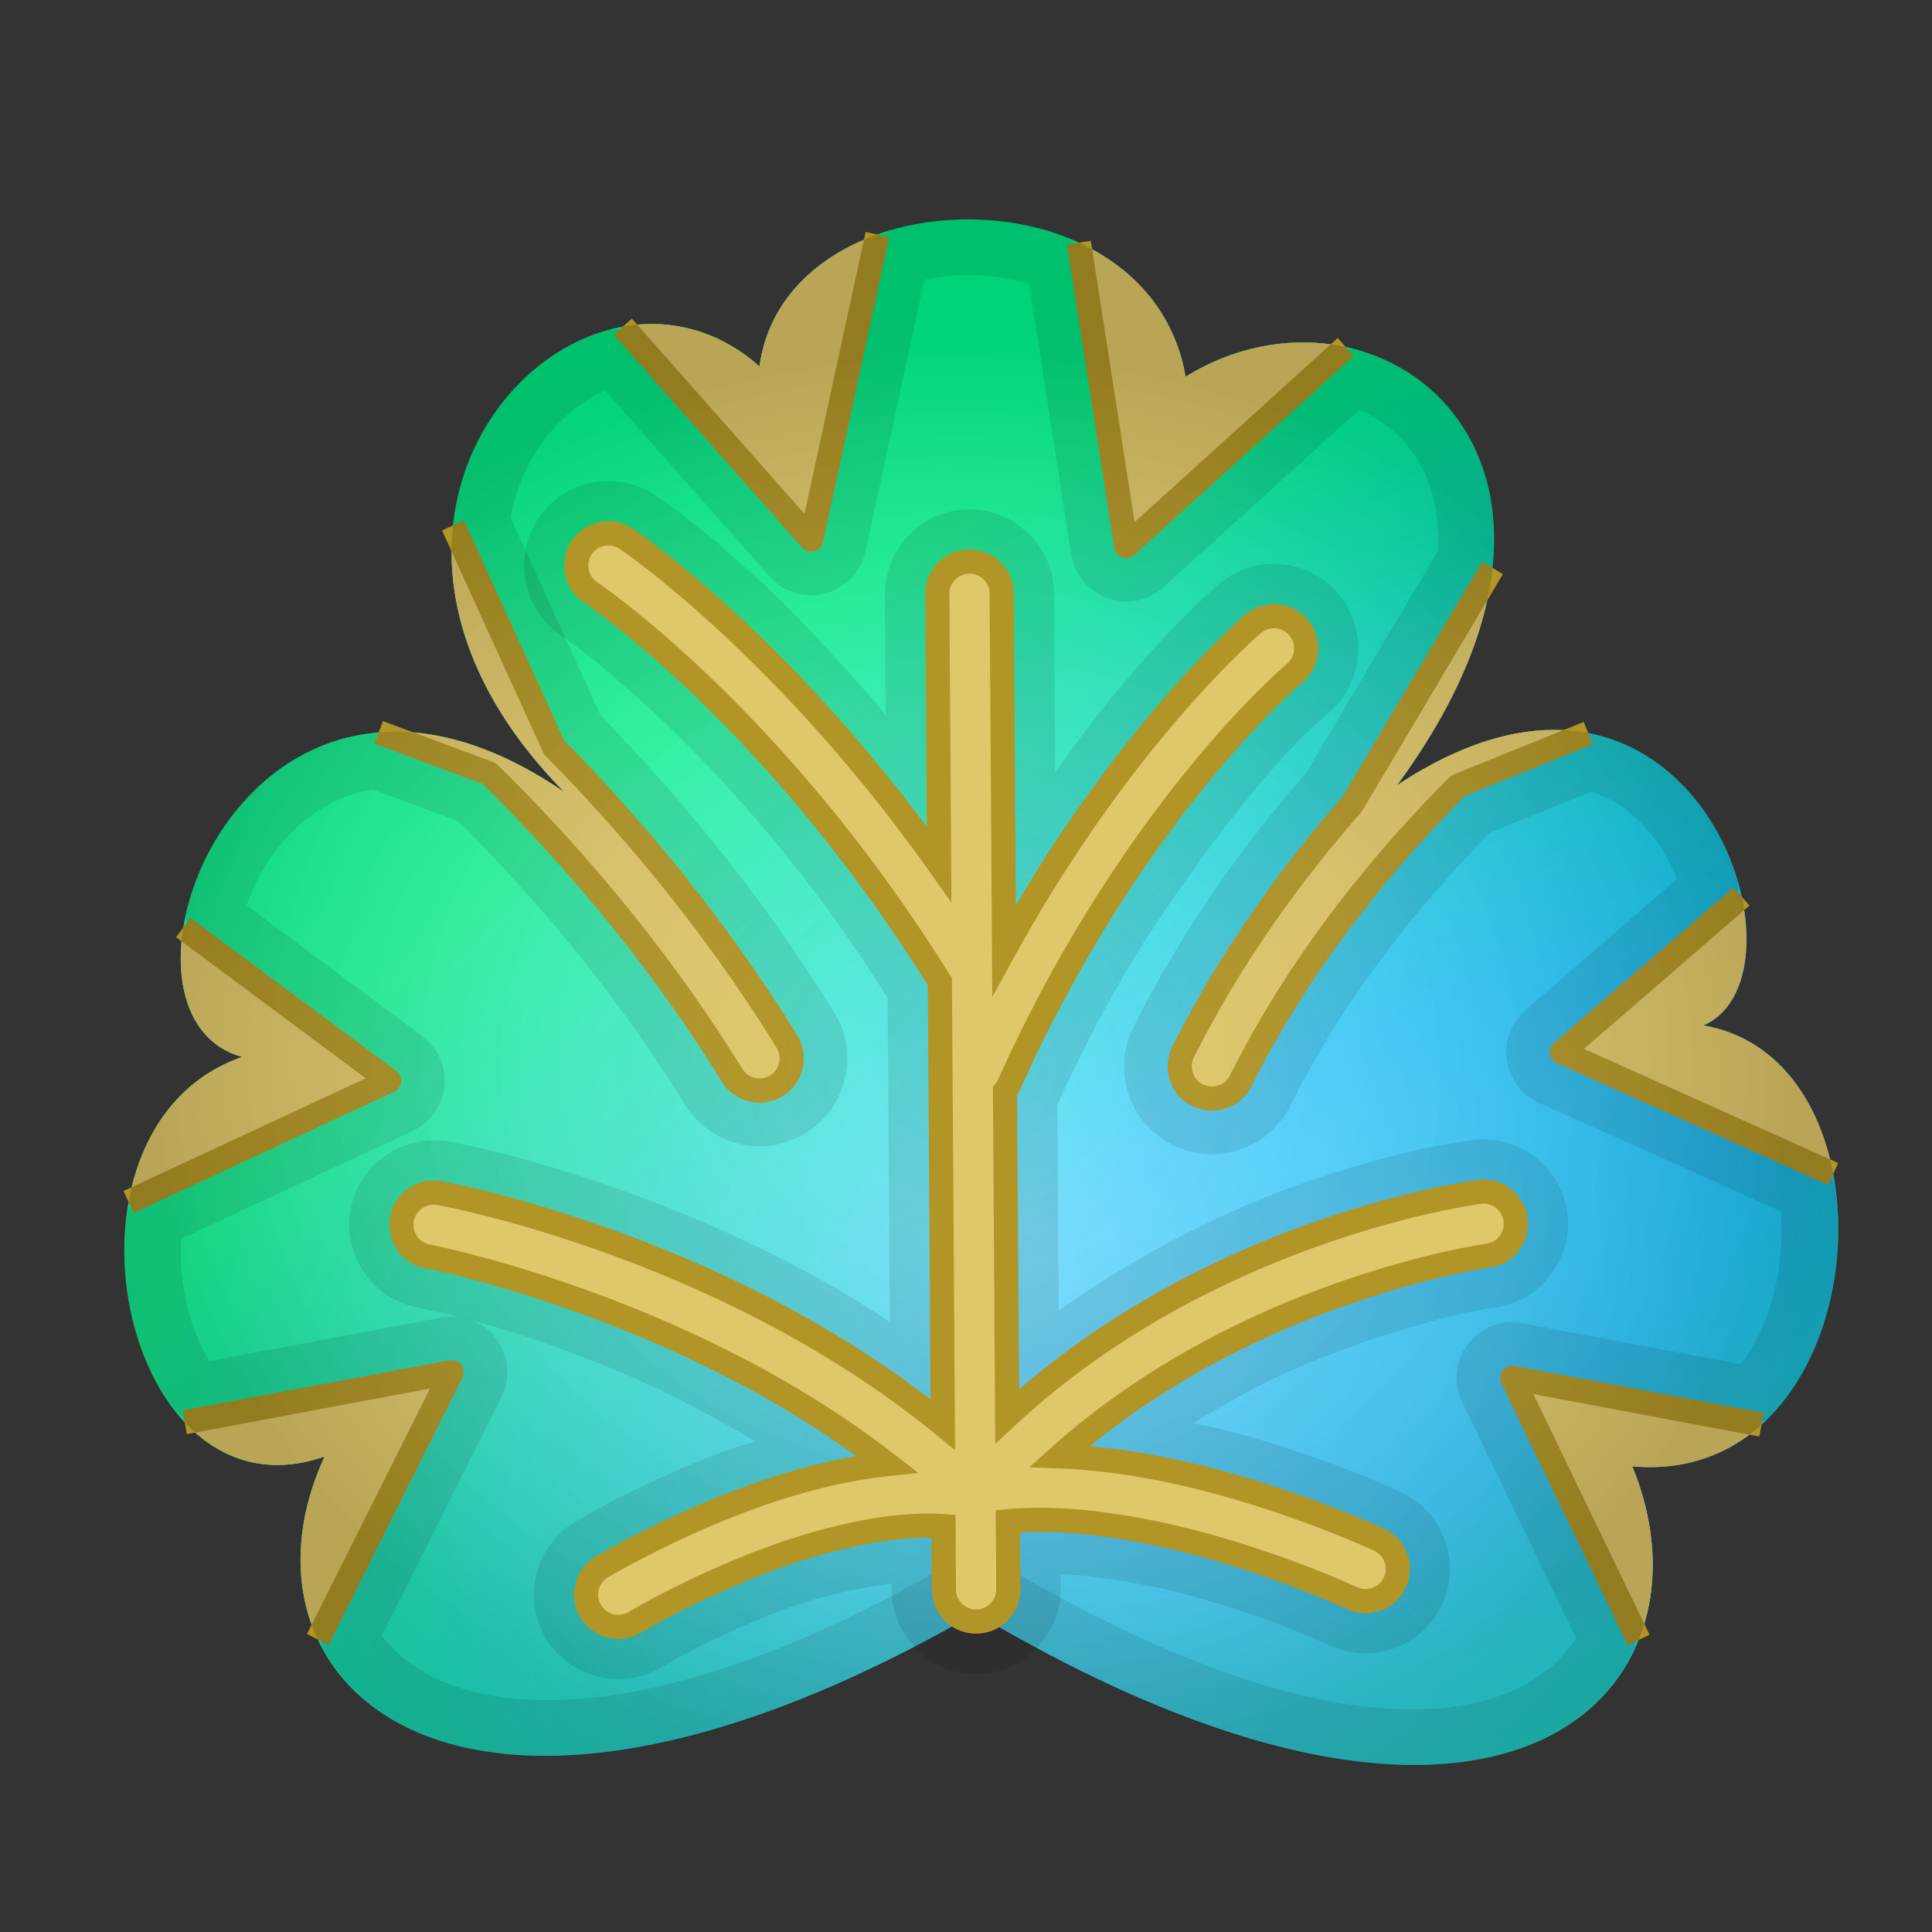 <?xml version="1.0" encoding="UTF-8" standalone="no"?>
<!-- Created with Inkscape (http://www.inkscape.org/) -->

<svg
   width="240mm"
   height="240mm"
   viewBox="0 0 240 240"
   version="1.1"
   id="svg5"
   inkscape:version="1.2.1 (9c6d41e410, 2022-07-14)"
   sodipodi:docname="leaf.svg"
   xmlns:inkscape="http://www.inkscape.org/namespaces/inkscape"
   xmlns:sodipodi="http://sodipodi.sourceforge.net/DTD/sodipodi-0.dtd"
   xmlns:xlink="http://www.w3.org/1999/xlink"
   xmlns="http://www.w3.org/2000/svg"
   xmlns:svg="http://www.w3.org/2000/svg">
  <rect x="0" y="0" width="240" height="240" fill="#333333" stroke="none"/>
  <sodipodi:namedview
     id="namedview7"
     pagecolor="#181818"
     bordercolor="#666666"
     borderopacity="1.0"
     inkscape:showpageshadow="2"
     inkscape:pageopacity="0"
     inkscape:pagecheckerboard="0"
     inkscape:deskcolor="#353535"
     inkscape:document-units="mm"
     showgrid="false"
     inkscape:zoom="0.093205495"
     inkscape:cx="520.35559"
     inkscape:cy="-134.11226"
     inkscape:window-width="958"
     inkscape:window-height="1008"
     inkscape:window-x="953"
     inkscape:window-y="0"
     inkscape:window-maximized="0"
     inkscape:current-layer="layer1"
     showguides="true" />
  <defs
     id="defs2">
    <linearGradient
       inkscape:collect="always"
       id="linearGradient13230">
      <stop
         style="stop-color:#00beff;stop-opacity:1;"
         offset="0.258"
         id="stop13226" />
      <stop
         style="stop-color:#00ff91;stop-opacity:1;"
         offset="0.994"
         id="stop13228" />
    </linearGradient>
    <linearGradient
       id="linearGradient11722">
      <stop
         style="stop-color:#3c3c3c;stop-opacity:0.315;"
         offset="0"
         id="stop12450" />
      <stop
         style="stop-color:#ffffff;stop-opacity:0;"
         offset="1"
         id="stop12452" />
    </linearGradient>
    <linearGradient
       id="linearGradient11722-1">
      <stop
         style="stop-color:#ffffff;stop-opacity:0.472;"
         offset="0"
         id="stop11718" />
      <stop
         style="stop-color:#ffffff;stop-opacity:0;"
         offset="1"
         id="stop11720" />
    </linearGradient>
    <inkscape:path-effect
       effect="offset"
       id="path-effect8732"
       is_visible="true"
       lpeversion="1.2"
       linejoin_type="round"
       unit="mm"
       offset="-3.4"
       miter_limit="4"
       attempt_force_join="false"
       update_on_knot_move="true" />
    <inkscape:path-effect
       effect="offset"
       id="path-effect7904"
       is_visible="true"
       lpeversion="1.2"
       linejoin_type="round"
       unit="mm"
       offset="6.5"
       miter_limit="4"
       attempt_force_join="false"
       update_on_knot_move="true" />
    <inkscape:path-effect
       effect="offset"
       id="path-effect7900"
       is_visible="true"
       lpeversion="1.2"
       linejoin_type="round"
       unit="mm"
       offset="6.5"
       miter_limit="4"
       attempt_force_join="false"
       update_on_knot_move="true" />
    <inkscape:path-effect
       effect="offset"
       id="path-effect7896"
       is_visible="true"
       lpeversion="1.2"
       linejoin_type="round"
       unit="mm"
       offset="6.5"
       miter_limit="4"
       attempt_force_join="false"
       update_on_knot_move="true" />
    <inkscape:path-effect
       effect="offset"
       id="path-effect7166"
       is_visible="true"
       lpeversion="1.2"
       linejoin_type="round"
       unit="mm"
       offset="6"
       miter_limit="4"
       attempt_force_join="false"
       update_on_knot_move="true" />
    <inkscape:path-effect
       effect="offset"
       id="path-effect7162"
       is_visible="true"
       lpeversion="1.2"
       linejoin_type="round"
       unit="mm"
       offset="6"
       miter_limit="4"
       attempt_force_join="false"
       update_on_knot_move="true" />
    <inkscape:path-effect
       effect="offset"
       id="path-effect7154"
       is_visible="true"
       lpeversion="1.2"
       linejoin_type="round"
       unit="mm"
       offset="2.5"
       miter_limit="4"
       attempt_force_join="false"
       update_on_knot_move="true" />
    <linearGradient
       inkscape:collect="always"
       id="linearGradient6992">
      <stop
         style="stop-color:#ffffff;stop-opacity:0;"
         offset="0"
         id="stop6988" />
      <stop
         style="stop-color:#000000;stop-opacity:0.168;"
         offset="1"
         id="stop6990" />
    </linearGradient>
    <inkscape:path-effect
       effect="offset"
       id="path-effect6984"
       is_visible="true"
       lpeversion="1.2"
       linejoin_type="round"
       unit="mm"
       offset="-4"
       miter_limit="4"
       attempt_force_join="false"
       update_on_knot_move="true" />
    <radialGradient
       inkscape:collect="always"
       xlink:href="#linearGradient6992"
       id="radialGradient6994"
       cx="120.188"
       cy="135.379"
       fx="120.188"
       fy="135.379"
       r="106.457"
       gradientTransform="matrix(0.959,0.049,-0.042,0.835,10.992,13.555)"
       gradientUnits="userSpaceOnUse" />
    <radialGradient
       inkscape:collect="always"
       xlink:href="#linearGradient11722-1"
       id="radialGradient10990"
       gradientUnits="userSpaceOnUse"
       gradientTransform="matrix(0.275,-1.048,1.207,0.317,-112.944,217.134)"
       cx="110.775"
       cy="171.837"
       fx="110.775"
       fy="171.837"
       r="106.457" />
    <radialGradient
       inkscape:collect="always"
       xlink:href="#linearGradient13230"
       id="radialGradient13232"
       cx="161.889"
       cy="181.202"
       fx="161.889"
       fy="181.202"
       r="106.457"
       gradientTransform="matrix(1.482,-0.925,0.529,0.848,-165.727,154.405)"
       gradientUnits="userSpaceOnUse" />
  </defs>
  <g
     inkscape:label="Layer 1"
     inkscape:groupmode="layer"
     id="layer1">
    <path
       style="fill:url(#radialGradient13232);fill-opacity:1;stroke:none;stroke-width:0.405px;stroke-linecap:butt;stroke-linejoin:miter;stroke-opacity:1"
       d="m 94.342,45.509 c 3.315,-24.053 48.381,-25.071 52.938,1.29 23.699,-14.629 56.282,9.902 26.249,50.763 36.843,-24.454 52.605,23.531 38.064,29.82 25.59,4.409 21.289,57.49 -8.828,54.767 11.444,27.789 -15.697,57.36 -81.591,18.262 C 56.603,237.61 27.413,208.918 40.33,180.925 14.996,189.819 4.738,140.093 30.085,131.298 10.439,125.937 30.461,71.267 70.124,98.412 35.834,63.662 72.483,26.21 94.342,45.509 Z"
       id="path119"
       sodipodi:nodetypes="cccccccccc" />
    <path
       style="fill:url(#radialGradient10990);fill-opacity:1;stroke:none;stroke-width:0.405;stroke-linecap:butt;stroke-linejoin:miter;stroke-opacity:1;stroke-dasharray:none"
       d="m 94.342,45.509 c 3.315,-24.053 48.381,-25.071 52.938,1.29 23.699,-14.629 56.282,9.902 26.249,50.763 36.843,-24.454 52.605,23.531 38.064,29.82 25.59,4.409 21.289,57.49 -8.828,54.767 11.444,27.789 -15.697,57.36 -81.591,18.262 C 56.603,237.61 27.413,208.918 40.33,180.925 14.996,189.819 4.738,140.093 30.085,131.298 10.439,125.937 30.461,71.267 70.124,98.412 35.834,63.662 72.483,26.21 94.342,45.509 Z"
       id="path10988"
       sodipodi:nodetypes="cccccccccc" />
    <path
       id="path7906"
       style="fill:none;fill-opacity:1;stroke:#000000;stroke-width:7;stroke-linecap:round;stroke-linejoin:round;stroke-dasharray:none;stroke-opacity:0.1"
       d="m 120.336,30.648 c 3.708,0.01 7.326,0.785 10.646,2.059 l 5.551,35.652 c 0.416,2.674 3.638,3.813 5.643,1.996 l 25.859,-23.441 c 8.508,2.545 15.079,10.371 14.002,22.652 l -16.869,28.387 c -7.41,8.473 -15.114,18.962 -21.242,31.219 -1.834,3.67 -0.36,8.091 3.309,9.926 3.67,1.836 8.093,0.365 9.93,-3.307 7.325,-14.65 17.318,-26.642 25.906,-35.307 l 14.424,-5.828 c 7.807,1.9 12.839,8.658 14.904,15.627 l -20.609,17.846 c -1.879,1.627 -1.433,4.654 0.834,5.672 L 224.5,148.117 c 1.228,9.069 -1.192,19.142 -6.879,25.174 l -29.158,-5.477 c -2.742,-0.515 -4.903,2.308 -3.689,4.82 l 14.949,30.953 c -6.618,13.587 -30.919,21.131 -76.814,-6.102 -1.056,-0.626 -2.368,-0.634 -3.432,-0.021 -43.791,25.228 -68.725,18.771 -76.084,5.965 L 59.156,171.969 c 1.261,-2.515 -0.903,-5.385 -3.668,-4.865 l -31.041,5.834 c -4.198,-5.38 -6.214,-13.495 -5.23,-21.387 l 30.562,-14.223 c 2.335,-1.086 2.662,-4.273 0.596,-5.811 L 26.586,113.828 c 2.136,-8.833 9.26,-18.119 20.15,-19.334 l 12.125,4.512 c 8.747,8.629 19.715,20.967 29.18,36.348 2.151,3.494 6.683,4.575 10.178,2.426 3.496,-2.151 4.578,-6.686 2.426,-10.182 C 91.308,112.425 80.644,100.032 71.703,90.932 L 59.807,64.814 C 61.236,54.368 68.321,46.691 76.23,44.422 l 21.996,24.869 c 1.845,2.086 5.278,1.19 5.869,-1.531 l 7.777,-35.861 c 2.697,-0.769 5.538,-1.258 8.463,-1.25 z"
       sodipodi:nodetypes="scccccccccscccccccccccccccccccccccccs"
       inkscape:original-d="m 120.34563,27.248466 c -3.91534,-0.01088 -7.80742,0.63348 -11.35383,1.893941 L 100.77421,67.039319 77.377706,40.58512 C 66.993193,42.464246 57.655184,52.279587 56.275118,65.263717 v 5.16e-4 l 12.564091,27.58488 c 8.897798,9.007497 19.586614,21.380927 28.90883,36.529557 1.158456,1.88172 0.571639,4.3463 -1.310515,5.50405 -1.881283,1.15705 -4.34431,0.57039 -5.501989,-1.31051 C 81.125379,117.63068 69.717263,104.86474 60.761666,96.084574 l -5.17e-4,-5.16e-4 -13.688053,-5.09323 C 33.250646,92.114082 24.498445,104.42591 22.771737,115.22914 l 25.574666,19.01745 -32.364433,15.06006 c -1.760899,9.80103 0.971445,20.95804 6.959265,27.37352 l 33.17627,-6.23424 -16.640328,33.21037 c 7.65112,16.30992 35.690111,23.25903 81.696303,-3.24528 48.04618,28.50857 75.48326,20.50584 82.38826,3.30833 l -15.72618,-32.56391 30.98468,5.82084 c 7.89805,-7.11614 10.97331,-20.1658 8.90901,-31.13557 l -33.71422,-15.14223 22.33042,-19.33577 c -1.93316,-8.83656 -8.50059,-18.268871 -19.05362,-20.29075 l -16.1835,6.538619 c -8.85115,8.863281 -19.32747,21.342811 -26.98544,36.658741 -0.98846,1.97572 -3.39142,2.77601 -5.36711,1.78749 -1.9754,-0.98788 -2.77629,-3.38985 -1.78904,-5.36556 6.03196,-12.06394 13.64876,-22.4172 20.98373,-30.770217 L 185.40005,70.561068 C 187.03374,55.50361 178.32669,45.509075 167.17378,43.105379 l -27.28103,24.729757 -5.86734,-37.686589 c -4.18797,-1.927885 -8.94427,-2.886923 -13.67978,-2.900081 z"
       inkscape:path-effect="#path-effect8732" />
    <path
       style="color:#000000;fill:#000000;fill-opacity:0.1;stroke-linecap:round;-inkscape-stroke:none"
       d="m 75.594,59.758 c -0.688,-7.63e-4 -1.372,0.066 -2.047,0.199 -2.733,0.539 -5.139,2.147 -6.688,4.457 h -0.002 c -3.197,4.772 -1.895,11.366 2.879,14.566 l 0.002,0.002 c 2.64,1.765 5.632,4.276 8.658,6.957 5.449,4.828 12.919,12.208 20.834,22.291 3.634,4.63 7.363,9.906 11.039,15.705 l 0.266,40.285 c -2.421,-1.62 -4.86,-3.156 -7.318,-4.555 C 91.15,152.802 79.36,148.368 70.568,145.633 66.836,144.472 61.209,142.791 55.754,141.818 h -0.008 c -5.65,-1.028 -11.176,2.79 -12.209,8.441 -1.03,5.632 2.764,11.129 8.381,12.193 l -0.002,0.012 c 11.067,2.134 21.614,6.534 24.797,7.844 5.446,2.241 11.308,5.298 17.164,8.736 -1.787,0.551 -3.582,1.101 -5.25,1.754 0.366,-0.143 -0.627,0.239 -1.627,0.646 -1.001,0.408 -2.398,0.993 -4.037,1.725 -3.279,1.462 -7.523,3.501 -11.557,5.918 -4.93,2.951 -6.565,9.468 -3.615,14.398 2.95,4.931 9.466,6.573 14.398,3.623 l 0.002,-0.002 c 6.399,-3.825 14.047,-6.736 14.047,-6.736 l 0.023,-0.008 0.023,-0.01 c 4.714,-1.846 9.821,-3.049 14.465,-3.654 l 0.006,0.807 c 0.037,5.747 4.818,10.471 10.566,10.434 5.75,-0.036 10.473,-4.823 10.434,-10.572 l -0.012,-1.838 c 5.917,0.307 12.512,1.583 18.277,3.293 0.934,0.277 8.583,2.51 15.166,5.59 5.205,2.436 11.525,0.147 13.961,-5.059 2.437,-5.204 0.15,-11.523 -5.055,-13.961 h -0.002 c -8.214,-3.846 -17.394,-6.493 -18.102,-6.703 -2.447,-0.726 -5.074,-1.341 -7.762,-1.895 4.967,-3.107 9.955,-5.669 14.619,-7.611 1.279,-0.533 13.995,-5.519 22.873,-6.756 l -0.002,-0.01 c 5.672,-0.776 9.739,-6.085 8.99,-11.768 -0.753,-5.696 -6.084,-9.783 -11.779,-9.033 l 0.521,-0.035 h -0.258 l -0.252,0.031 c -8.117,1.034 -17.672,4.183 -21.094,5.379 -8.999,3.145 -19.785,8.303 -30.322,15.816 l -0.168,-25.582 c 2.962,-6.557 6.091,-12.452 9.205,-17.674 3.785,-6.346 15.395,-23.368 24.451,-30.967 l 0.004,-0.002 0.002,-0.002 c 4.397,-3.701 4.972,-10.396 1.271,-14.793 -1.793,-2.131 -4.364,-3.465 -7.137,-3.703 -2.771,-0.237 -5.531,0.639 -7.662,2.434 h -0.002 l -0.002,0.002 c -5.015,4.235 -10.873,11.003 -14.531,15.545 -1.877,2.33 -3.86,5.053 -5.875,7.945 l -0.146,-22.316 c -0.04,-5.745 -4.822,-10.464 -10.566,-10.428 -5.746,0.037 -10.47,4.819 -10.434,10.566 l 0.098,14.938 C 104.332,82.113 98.856,76.236 94.35,72.1 90.543,68.606 85.793,64.47 81.432,61.539 h -0.002 l -0.002,-0.002 c -1.723,-1.155 -3.752,-1.776 -5.832,-1.779 z m -20.559,81.996 0.705,0.062 -0.348,-0.062 z"
       id="path7152"
       sodipodi:nodetypes="ccccccsscccscccccsccssccccccccccccsccccscscccccccsccsccccccccscccccsccccccccc" />
    <path
       id="path301"
       style="fill:#e0c769;fill-opacity:1;stroke:none;stroke-width:0.304px;stroke-linecap:butt;stroke-linejoin:miter;stroke-opacity:1"
       d="m 22.772,115.229 c -1.206,7.545 1.007,14.348 7.313,16.069 -8.198,2.844 -12.666,9.972 -14.11,18.012 l 32.372,-15.064 z"
       sodipodi:nodetypes="ccccc" />
    <path
       id="path1009"
       style="fill:#e0c769;fill-opacity:1;stroke:none;stroke-width:0.265px;stroke-linecap:butt;stroke-linejoin:miter;stroke-opacity:1"
       d="m 56.117,170.446 -33.176,6.234 c 4.287,4.593 10.237,6.756 17.389,4.245 -3.714,8.048 -3.94,16.15 -0.853,22.731 z"
       sodipodi:nodetypes="ccccc" />
    <path
       id="path1011"
       style="fill:#e0c769;fill-opacity:1;stroke:none;stroke-width:0.265px;stroke-linecap:butt;stroke-linejoin:miter;stroke-opacity:1"
       d="M 108.993,29.134 C 101.437,31.813 95.47,37.324 94.342,45.509 89.138,40.914 83.096,39.542 77.372,40.578 l 23.403,26.461 z"
       sodipodi:nodetypes="ccccc" />
    <path
       id="path1013"
       style="fill:#e0c769;fill-opacity:1;stroke:none;stroke-width:0.265px;stroke-linecap:butt;stroke-linejoin:miter;stroke-opacity:1"
       d="m 134.025,30.149 5.867,37.686 27.282,-24.73 c -6.328,-1.364 -13.439,-0.29 -19.894,3.694 -1.398,-8.086 -6.609,-13.591 -13.255,-16.651 z"
       sodipodi:nodetypes="ccccc" />
    <path
       id="path1015"
       style="fill:#e0c769;fill-opacity:1;stroke:none;stroke-width:0.304px;stroke-linecap:butt;stroke-linejoin:miter;stroke-opacity:1"
       d="m 216.345,111.363 -22.331,19.336 33.714,15.142 c -1.726,-9.173 -7.041,-16.891 -16.136,-18.458 4.86,-2.102 6.318,-8.864 4.753,-16.02 z"
       sodipodi:nodetypes="ccccc" />
    <path
       id="path1017"
       style="fill:#e0c769;fill-opacity:1;stroke:none;stroke-width:0.265px;stroke-linecap:butt;stroke-linejoin:miter;stroke-opacity:1"
       d="M 187.836 171.155 L 203.562 203.719 C 206.127 197.331 205.864 189.676 202.764 182.15 C 209.377 182.748 214.744 180.654 218.825 176.977 L 187.836 171.155 z " />
    <path
       id="path1766"
       style="fill:none;fill-opacity:1;stroke:#b19526;stroke-width:3;stroke-linecap:butt;stroke-linejoin:round;stroke-opacity:1;stroke-dasharray:none"
       d="M 15.975,149.31 48.347,134.247 22.772,115.229"
       sodipodi:nodetypes="ccc" />
    <path
       id="path2989"
       style="color:#000000;fill:#e0c769;stroke-linecap:round"
       d="M 56.275 65.264 C 55.221 75.183 58.808 86.945 70.124 98.413 C 61.411 92.449 53.647 90.436 47.042 90.979 L 60.761 96.084 L 60.762 96.085 C 69.717 104.865 81.125 117.631 90.936 133.572 A 4 4 0 0 0 96.438 134.883 A 4 4 0 0 0 97.748 129.379 C 88.426 114.23 77.737 101.857 68.839 92.849 L 56.275 65.264 z " />
    <path
       id="path2991"
       style="color:#000000;fill:#e0c769;stroke-linecap:round"
       d="M 185.404 70.555 L 167.95 99.921 C 160.615 108.274 152.999 118.627 146.967 130.691 A 4 4 0 0 0 148.756 136.057 A 4 4 0 0 0 154.123 134.269 C 161.781 118.953 172.257 106.474 181.108 97.611 L 197.298 91.069 C 190.824 89.83 182.853 91.374 173.529 97.563 C 180.968 87.442 184.561 78.325 185.404 70.555 z " />
    <path
       id="path4719"
       style="color:#000000;fill:none;stroke:#b19526;stroke-width:3;stroke-linecap:butt;stroke-dasharray:none;stroke-opacity:1;stroke-linejoin:round"
       d="m 47.042,90.979 13.719,5.105 5.17e-4,5.16e-4 c 8.956,8.78 20.364,21.546 30.174,37.488 1.158,1.881 3.621,2.468 5.502,1.311 1.882,-1.158 2.469,-3.622 1.311,-5.504 C 88.426,114.23 77.737,101.857 68.839,92.849 L 56.275,65.264"
       sodipodi:nodetypes="ccsccccc" />
    <path
       id="path4721"
       style="color:#000000;fill:none;stroke:#b19526;stroke-width:3;stroke-linecap:butt;stroke-linejoin:round;stroke-dasharray:none;stroke-opacity:1"
       d="m 185.404,70.555 -17.453,29.366 c -7.335,8.353 -14.952,18.706 -20.984,30.77 -0.987,1.976 -0.186,4.378 1.789,5.366 1.976,0.989 4.379,0.188 5.367,-1.787 7.658,-15.316 18.134,-27.795 26.985,-36.659 l 16.189,-6.541"
       sodipodi:nodetypes="ccccccc" />
    <path
       id="path4723"
       style="fill:none;fill-opacity:1;stroke:#b19526;stroke-width:3;stroke-linecap:butt;stroke-linejoin:round;stroke-dasharray:none;stroke-opacity:1"
       d="m 77.372,40.578 23.403,26.461 8.219,-37.905"
       sodipodi:nodetypes="ccc" />
    <path
       id="path5469"
       style="fill:none;fill-opacity:1;stroke:#b19526;stroke-width:3;stroke-linecap:butt;stroke-linejoin:round;stroke-dasharray:none;stroke-opacity:1"
       d="m 134.025,30.149 5.867,37.686 27.282,-24.73"
       sodipodi:nodetypes="ccc" />
    <path
       id="path5471"
       style="fill:none;fill-opacity:1;stroke:#b19526;stroke-width:3;stroke-linecap:butt;stroke-linejoin:round;stroke-dasharray:none;stroke-opacity:1"
       d="m 39.477,203.656 16.64,-33.21 -33.176,6.234"
       sodipodi:nodetypes="ccc" />
    <path
       id="path5473"
       style="fill:none;fill-opacity:1;stroke:#b19526;stroke-width:3;stroke-linecap:butt;stroke-linejoin:round;stroke-dasharray:none;stroke-opacity:1"
       d="m 216.345,111.363 -22.331,19.336 33.714,15.142"
       sodipodi:nodetypes="ccc" />
    <path
       id="path5475"
       style="fill:none;fill-opacity:1;stroke:#b19526;stroke-width:3;stroke-linecap:butt;stroke-linejoin:round;stroke-dasharray:none;stroke-opacity:1"
       d="m 218.825,176.977 -30.989,-5.822 15.726,32.564"
       sodipodi:nodetypes="ccc" />
    <path
       style="display:inline;fill:url(#radialGradient6994);fill-opacity:1;stroke:none;stroke-width:0.405px;stroke-linecap:butt;stroke-linejoin:miter;stroke-opacity:1"
       d="m 94.342,45.509 c 3.315,-24.053 48.381,-25.071 52.938,1.29 23.699,-14.629 56.282,9.902 26.249,50.763 36.843,-24.454 52.605,23.531 38.064,29.82 25.59,4.409 21.289,57.49 -8.828,54.767 11.444,27.789 -15.697,57.36 -81.591,18.262 C 56.603,237.61 27.413,208.918 40.33,180.925 14.996,189.819 4.738,140.093 30.085,131.298 10.439,125.937 30.461,71.267 70.124,98.412 35.834,63.662 72.483,26.21 94.342,45.509 Z"
       id="path6986"
       sodipodi:nodetypes="cccccccccc" />
    <path
       id="path2494"
       style="color:#000000;fill:#e0c769;stroke-linecap:round;stroke:#b19526;stroke-opacity:1;stroke-width:3;stroke-dasharray:none"
       d="M 75.587 66.258 A 4 4 0 0 0 74.807 66.334 A 4 4 0 0 0 72.258 68.032 A 4 4 0 0 0 73.354 73.58 C 73.354 73.58 96.185 88.85 116.755 121.963 L 117.12 176.962 C 89.482 154.418 54.588 148.213 54.588 148.213 A 4 4 0 0 0 49.932 151.428 A 4 4 0 0 0 53.147 156.082 C 53.147 156.082 84.887 162.202 110.221 181.879 C 103.473 182.601 96.772 184.591 90.998 186.852 C 81.724 190.483 74.746 194.664 74.746 194.664 A 4 4 0 0 0 73.367 200.151 A 4 4 0 0 0 78.854 201.529 C 78.854 201.529 85.31 197.67 93.914 194.301 C 101.292 191.412 110.192 189.106 117.204 189.589 L 117.256 197.465 A 4 4 0 0 0 121.281 201.439 A 4 4 0 0 0 125.256 197.412 L 125.2 188.977 C 133.506 188.198 143.629 190.148 151.869 192.592 C 161.131 195.338 167.943 198.525 167.943 198.525 A 4 4 0 0 0 173.262 196.598 A 4 4 0 0 0 171.336 191.279 C 171.336 191.279 164.001 187.845 154.143 184.922 C 147.43 182.932 139.511 181.214 131.629 180.916 C 154.77 160.177 184.822 155.99 184.822 155.99 A 4 4 0 0 0 188.266 151.502 A 4 4 0 0 0 183.775 148.061 C 183.775 148.061 150.577 152.279 125.113 175.944 L 124.845 135.526 A 4 4 0 0 0 125.357 134.707 C 140.809 100.411 160.834 83.609 160.834 83.609 A 4 4 0 0 0 161.318 77.973 A 4 4 0 0 0 158.6 76.562 A 4 4 0 0 0 155.681 77.488 C 155.681 77.488 139.531 91.128 124.729 118.063 L 124.435 73.74 A 4 4 0 0 0 120.41 69.768 A 4 4 0 0 0 116.436 73.793 L 116.659 107.367 C 97.247 79.998 77.809 66.935 77.809 66.935 A 4 4 0 0 0 75.587 66.258 z " />
  </g>
</svg>
